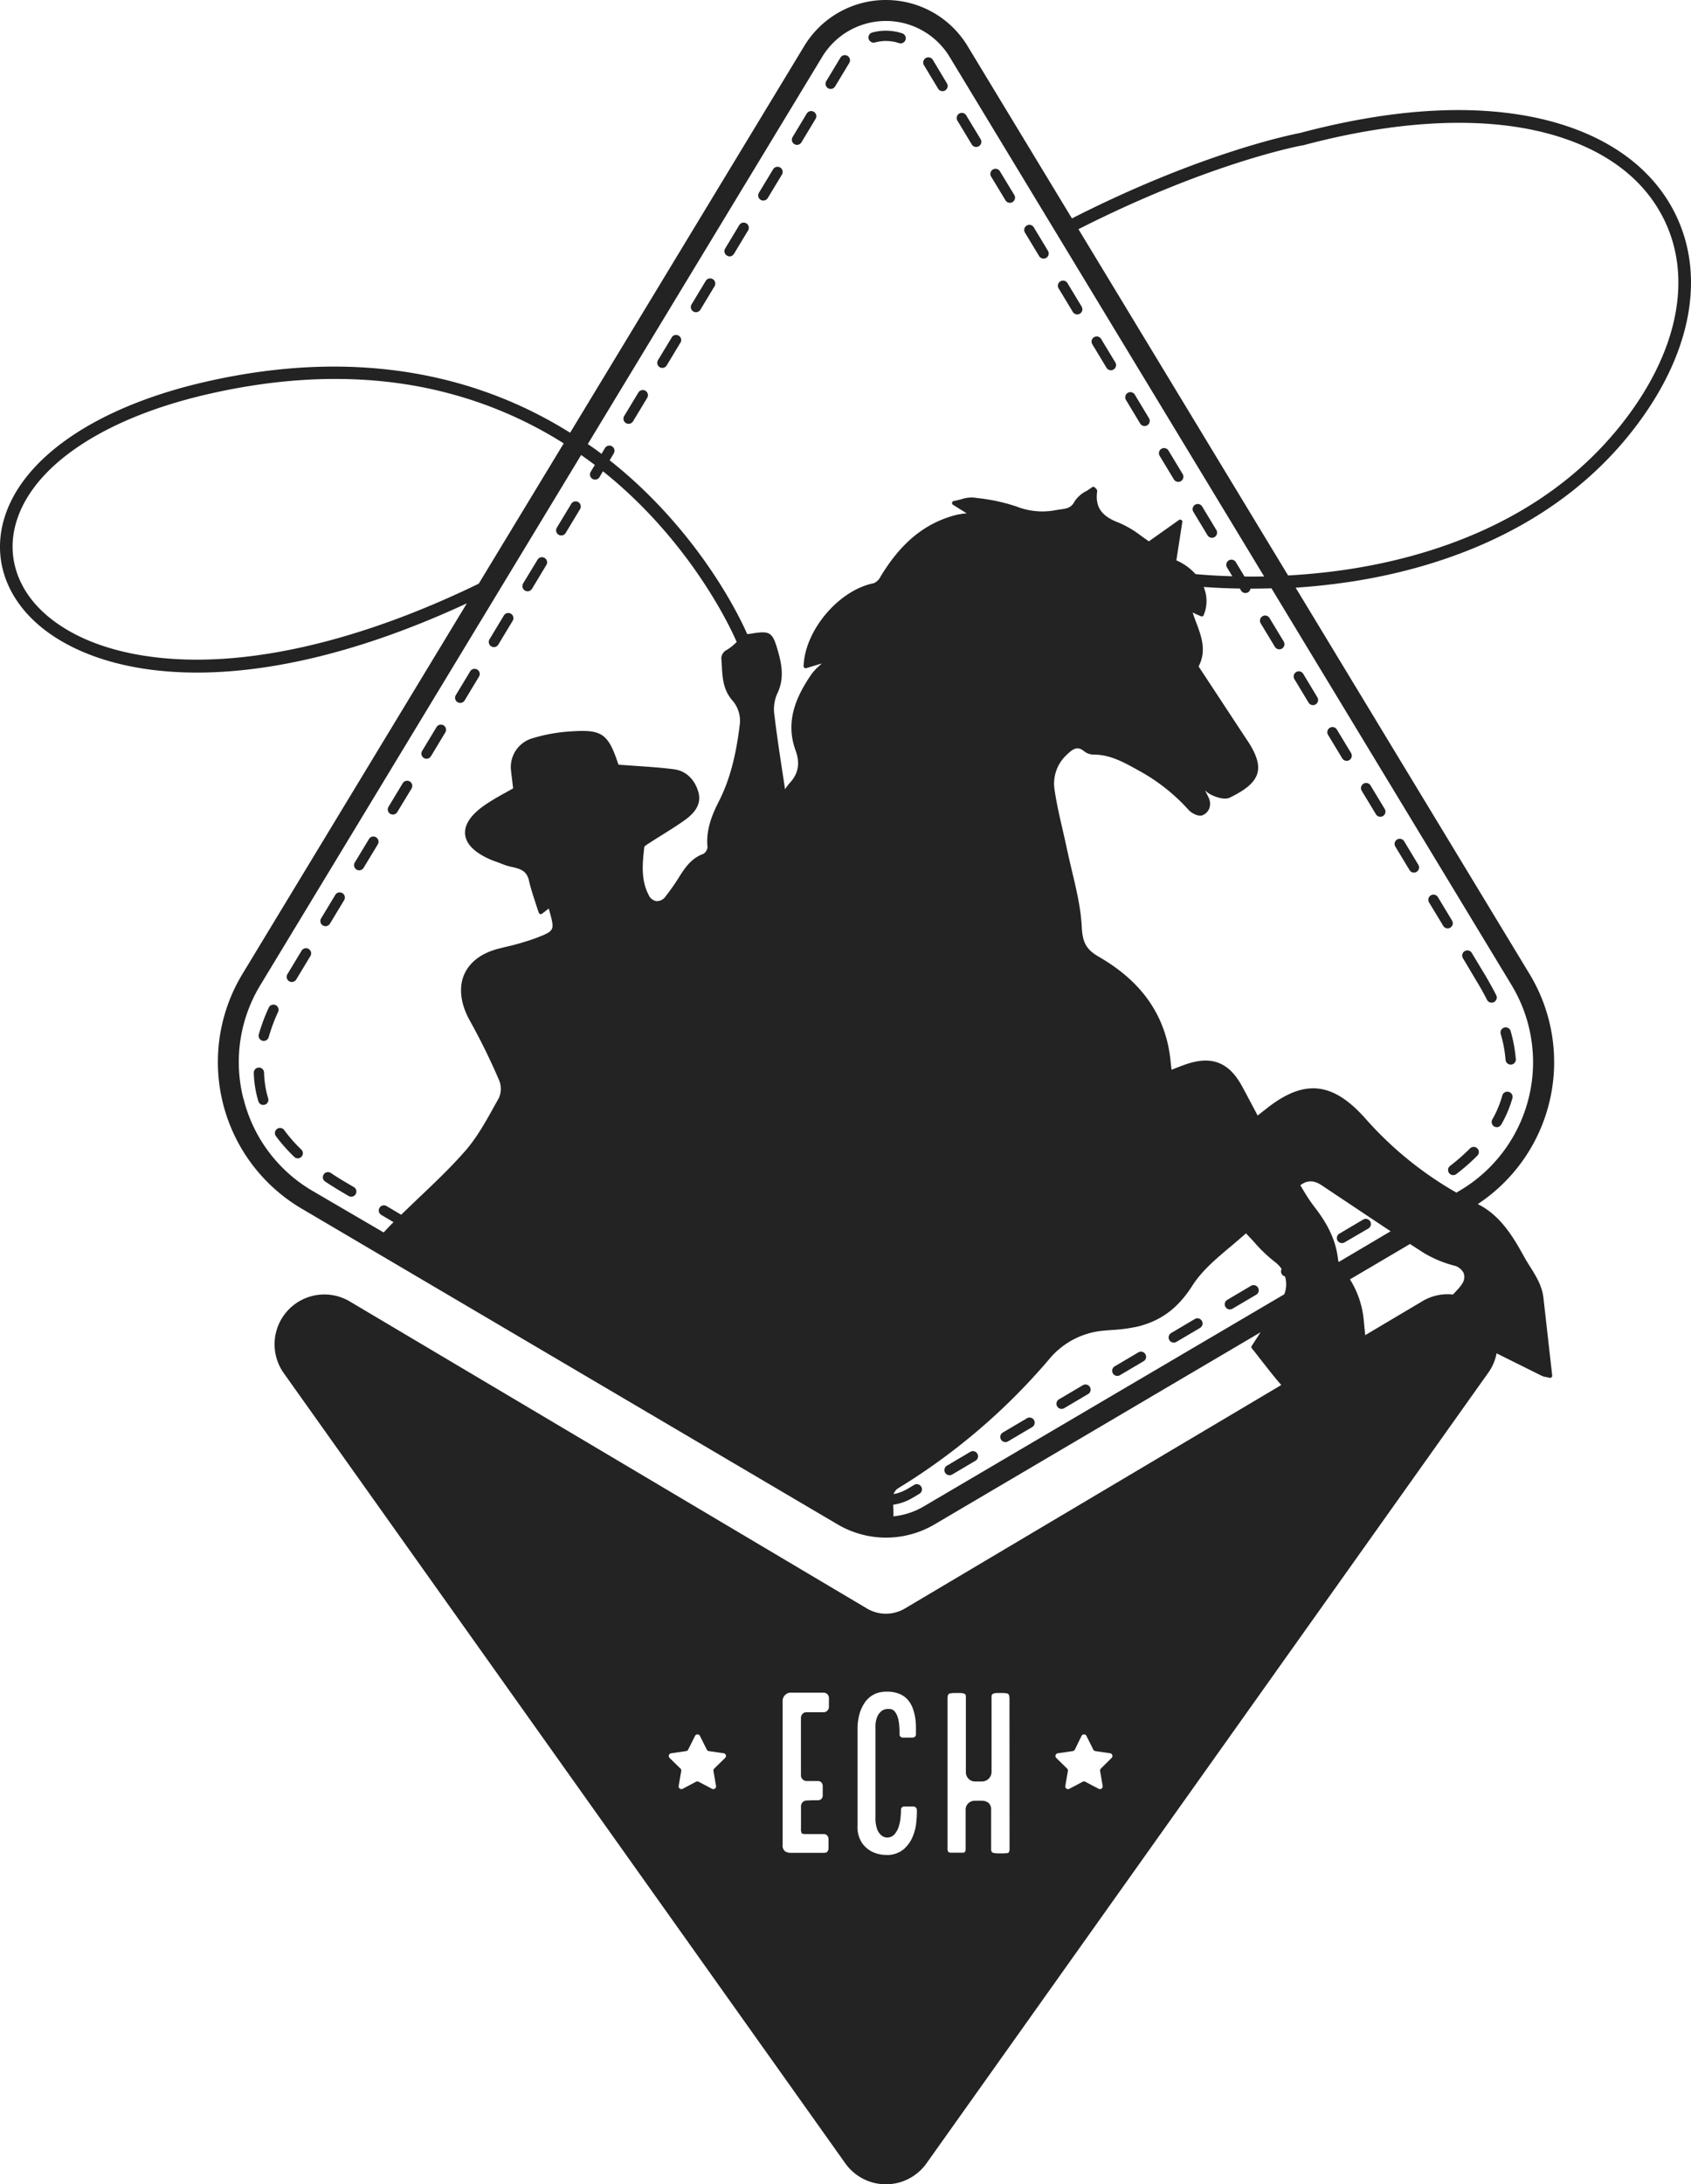 <svg xmlns="http://www.w3.org/2000/svg" viewBox="0 0 493.07 636.54"><defs><style>.cls-1{fill:#232323;}</style></defs><title>logo-232323</title><g id="Layer_2" data-name="Layer 2"><g id="Layer_1-2" data-name="Layer 1"><path class="cls-1" d="M192.34,107a1.46,1.46,0,0,0,.77.22,1.5,1.5,0,0,0,1.29-.73l4.13-6.85A1.5,1.5,0,0,0,196,98.12L191.83,105A1.5,1.5,0,0,0,192.34,107Z"/><path class="cls-1" d="M212,74.5a1.46,1.46,0,0,0,.77.22A1.5,1.5,0,0,0,214,74l4.13-6.85a1.5,1.5,0,0,0-2.57-1.55l-4.13,6.85A1.5,1.5,0,0,0,212,74.5Z"/><path class="cls-1" d="M202.16,90.77a1.54,1.54,0,0,0,.77.21,1.51,1.51,0,0,0,1.29-.72l4.13-6.85a1.5,1.5,0,0,0-2.57-1.55l-4.13,6.85A1.5,1.5,0,0,0,202.16,90.77Z"/><path class="cls-1" d="M153.06,172.09a1.46,1.46,0,0,0,.77.22,1.51,1.51,0,0,0,1.29-.72l4.13-6.85a1.5,1.5,0,1,0-2.56-1.55L152.55,170A1.5,1.5,0,0,0,153.06,172.09Z"/><path class="cls-1" d="M123.6,220.89a1.46,1.46,0,0,0,.77.22,1.5,1.5,0,0,0,1.29-.73l4.13-6.85a1.5,1.5,0,1,0-2.56-1.55l-4.14,6.85A1.5,1.5,0,0,0,123.6,220.89Z"/><path class="cls-1" d="M143.24,188.36a1.46,1.46,0,0,0,.77.22,1.5,1.5,0,0,0,1.29-.73l4.13-6.85a1.5,1.5,0,1,0-2.56-1.55l-4.14,6.85A1.5,1.5,0,0,0,143.24,188.36Z"/><path class="cls-1" d="M162.88,155.83a1.44,1.44,0,0,0,.77.21,1.49,1.49,0,0,0,1.29-.72l4.13-6.85a1.5,1.5,0,1,0-2.56-1.55l-4.14,6.85A1.5,1.5,0,0,0,162.88,155.83Z"/><path class="cls-1" d="M133.42,204.63a1.54,1.54,0,0,0,.77.21,1.51,1.51,0,0,0,1.29-.72l4.13-6.85a1.5,1.5,0,1,0-2.56-1.55l-4.14,6.85A1.5,1.5,0,0,0,133.42,204.63Z"/><path class="cls-1" d="M182.52,123.3a1.54,1.54,0,0,0,.77.21,1.51,1.51,0,0,0,1.29-.72l4.13-6.85a1.5,1.5,0,1,0-2.57-1.55L182,121.24A1.5,1.5,0,0,0,182.52,123.3Z"/><path class="cls-1" d="M113.78,237.16a1.54,1.54,0,0,0,.77.21,1.49,1.49,0,0,0,1.29-.72L120,229.8a1.5,1.5,0,1,0-2.57-1.55l-4.14,6.85A1.5,1.5,0,0,0,113.78,237.16Z"/><path class="cls-1" d="M303,74.64a1.51,1.51,0,0,0,1.28.72,1.55,1.55,0,0,0,.78-.21,1.5,1.5,0,0,0,.51-2.06l-4.14-6.85a1.5,1.5,0,0,0-2.57,1.55Z"/><path class="cls-1" d="M322.64,107.17a1.49,1.49,0,0,0,1.28.72,1.55,1.55,0,0,0,.78-.21,1.5,1.5,0,0,0,.51-2.06l-4.14-6.85a1.5,1.5,0,0,0-2.57,1.55Z"/><path class="cls-1" d="M312.82,90.9a1.5,1.5,0,0,0,1.28.73,1.46,1.46,0,0,0,.78-.22,1.5,1.5,0,0,0,.51-2.06l-4.14-6.85a1.5,1.5,0,0,0-2.57,1.55Z"/><path class="cls-1" d="M332.46,123.43a1.5,1.5,0,0,0,1.28.73,1.46,1.46,0,0,0,.78-.22,1.51,1.51,0,0,0,.51-2.06L330.89,115a1.5,1.5,0,0,0-2.57,1.56Z"/><path class="cls-1" d="M342.28,139.7a1.52,1.52,0,0,0,2.06.51,1.51,1.51,0,0,0,.51-2.06l-4.14-6.85a1.5,1.5,0,1,0-2.57,1.55Z"/><path class="cls-1" d="M352.1,156a1.51,1.51,0,0,0,1.28.72,1.5,1.5,0,0,0,1.29-2.27l-4.14-6.85a1.5,1.5,0,0,0-2.57,1.55Z"/><path class="cls-1" d="M221.8,58.23a1.46,1.46,0,0,0,.77.22,1.52,1.52,0,0,0,1.29-.72L228,50.88a1.5,1.5,0,1,0-2.57-1.55l-4.13,6.84A1.5,1.5,0,0,0,221.8,58.23Z"/><path class="cls-1" d="M231.62,42a1.54,1.54,0,0,0,.77.21,1.5,1.5,0,0,0,1.29-.72l4.13-6.85a1.5,1.5,0,0,0-2.57-1.55l-4.13,6.85A1.5,1.5,0,0,0,231.62,42Z"/><path class="cls-1" d="M255.14,12.37a12.13,12.13,0,0,1,7,.19,1.34,1.34,0,0,0,.48.08,1.5,1.5,0,0,0,.47-2.92,15.25,15.25,0,0,0-8.75-.25,1.5,1.5,0,0,0,.79,2.9Z"/><path class="cls-1" d="M293.18,58.37a1.5,1.5,0,0,0,1.29.73,1.46,1.46,0,0,0,.77-.22,1.5,1.5,0,0,0,.51-2.06L291.61,50a1.5,1.5,0,1,0-2.56,1.55Z"/><path class="cls-1" d="M283.36,42.11a1.51,1.51,0,0,0,1.29.72,1.46,1.46,0,0,0,.77-.22,1.5,1.5,0,0,0,.51-2.06l-4.14-6.84a1.5,1.5,0,1,0-2.56,1.55Z"/><path class="cls-1" d="M273.54,25.84a1.49,1.49,0,0,0,1.29.72,1.44,1.44,0,0,0,.77-.21,1.5,1.5,0,0,0,.51-2.06L272,17.44A1.5,1.5,0,1,0,269.41,19Z"/><path class="cls-1" d="M241.44,25.7a1.46,1.46,0,0,0,.77.22,1.51,1.51,0,0,0,1.29-.73l4.13-6.84a1.5,1.5,0,0,0-2.57-1.56l-4.13,6.85A1.5,1.5,0,0,0,241.44,25.7Z"/><path class="cls-1" d="M439.9,318.19a1.51,1.51,0,0,0-1.85,1.05,30.36,30.36,0,0,1-2.92,7,1.51,1.51,0,0,0,1.3,2.24,1.52,1.52,0,0,0,1.31-.76A33.6,33.6,0,0,0,441,320,1.49,1.49,0,0,0,439.9,318.19Z"/><path class="cls-1" d="M439,308.86a1.51,1.51,0,0,0,1.5,1.38h.12a1.49,1.49,0,0,0,1.37-1.61,42.26,42.26,0,0,0-1.51-8.15,1.5,1.5,0,0,0-2.89.83A37.77,37.77,0,0,1,439,308.86Z"/><path class="cls-1" d="M430.65,286.09c1.09,1.79,2.07,3.57,2.94,5.28a1.5,1.5,0,1,0,2.68-1.36c-.9-1.78-1.93-3.62-3-5.47l-4.13-6.85a1.5,1.5,0,0,0-2.57,1.55Z"/><path class="cls-1" d="M364.74,374.73l-6.89,4.07a1.5,1.5,0,0,0,.77,2.79,1.5,1.5,0,0,0,.76-.21l6.89-4.07a1.5,1.5,0,1,0-1.53-2.58Z"/><path class="cls-1" d="M428.68,334.63a58.9,58.9,0,0,1-5.86,5.13,1.5,1.5,0,0,0,.92,2.69,1.47,1.47,0,0,0,.91-.31,61.43,61.43,0,0,0,6.16-5.4,1.5,1.5,0,0,0-2.13-2.11Z"/><path class="cls-1" d="M420.84,269.83a1.5,1.5,0,0,0,1.28.72,1.46,1.46,0,0,0,.77-.22,1.49,1.49,0,0,0,.51-2.05l-4.13-6.85A1.5,1.5,0,0,0,416.7,263Z"/><path class="cls-1" d="M390,361.53a1.5,1.5,0,0,0,1.3.73,1.41,1.41,0,0,0,.76-.21L399,358a1.5,1.5,0,0,0-1.53-2.59l-6.89,4.07A1.51,1.51,0,0,0,390,361.53Z"/><path class="cls-1" d="M381.56,204.76a1.49,1.49,0,0,0,2.06.51,1.5,1.5,0,0,0,.5-2.06L380,196.36a1.5,1.5,0,1,0-2.57,1.55Z"/><path class="cls-1" d="M371.74,188.5a1.5,1.5,0,0,0,1.28.72,1.58,1.58,0,0,0,.78-.21,1.51,1.51,0,0,0,.51-2.06l-4.14-6.85a1.5,1.5,0,0,0-2.57,1.55Z"/><path class="cls-1" d="M411,253.56a1.48,1.48,0,0,0,1.28.73,1.43,1.43,0,0,0,.77-.22,1.5,1.5,0,0,0,.51-2.06l-4.13-6.85a1.5,1.5,0,0,0-2.57,1.55Z"/><path class="cls-1" d="M401.2,237.29a1.49,1.49,0,0,0,2.06.51,1.5,1.5,0,0,0,.5-2.06l-4.13-6.84a1.5,1.5,0,1,0-2.57,1.55Z"/><path class="cls-1" d="M391.38,221a1.47,1.47,0,0,0,1.28.72,1.58,1.58,0,0,0,.78-.21,1.51,1.51,0,0,0,.51-2.06l-4.14-6.85a1.5,1.5,0,0,0-2.57,1.55Z"/><path class="cls-1" d="M103.18,345.94l-2.52-1.48c-1.48-.87-2.9-1.77-4.23-2.66a1.5,1.5,0,0,0-1.67,2.49c1.38.93,2.85,1.85,4.37,2.75l2.52,1.49a1.5,1.5,0,0,0,1.53-2.59Z"/><path class="cls-1" d="M90,276.54a1.5,1.5,0,0,0-2.06.51l-4.14,6.85a1.49,1.49,0,0,0,.51,2.05,1.46,1.46,0,0,0,.78.22,1.51,1.51,0,0,0,1.28-.72l4.14-6.85A1.51,1.51,0,0,0,90,276.54Z"/><path class="cls-1" d="M77,312.57a1.5,1.5,0,0,0-3,.08,31.41,31.41,0,0,0,1.33,8.26A1.49,1.49,0,0,0,76.75,322a1.72,1.72,0,0,0,.44-.06,1.5,1.5,0,0,0,1-1.87A28.45,28.45,0,0,1,77,312.57Z"/><path class="cls-1" d="M94.92,269.9a1.49,1.49,0,0,0,1.28-.72l4.14-6.85a1.5,1.5,0,1,0-2.57-1.55l-4.14,6.85a1.5,1.5,0,0,0,.51,2.06A1.45,1.45,0,0,0,94.92,269.9Z"/><path class="cls-1" d="M82.9,329.36a1.5,1.5,0,1,0-2.42,1.77A47,47,0,0,0,86,337.32,1.5,1.5,0,0,0,88,335.14,43.06,43.06,0,0,1,82.9,329.36Z"/><path class="cls-1" d="M80.37,292.9a1.51,1.51,0,0,0-2,.74,52.46,52.46,0,0,0-2.88,7.7,1.5,1.5,0,1,0,2.88.82,50.48,50.48,0,0,1,2.72-7.27A1.5,1.5,0,0,0,80.37,292.9Z"/><path class="cls-1" d="M348.38,384.39l-6.88,4.07a1.5,1.5,0,0,0,1.52,2.59l6.89-4.07a1.5,1.5,0,0,0-1.53-2.59Z"/><path class="cls-1" d="M332,394.06l-6.89,4.07a1.5,1.5,0,1,0,1.52,2.58l6.89-4.07a1.5,1.5,0,0,0-1.52-2.58Z"/><path class="cls-1" d="M315.67,403.72l-6.89,4.07a1.5,1.5,0,0,0,.76,2.79,1.41,1.41,0,0,0,.76-.21l6.89-4.07a1.5,1.5,0,1,0-1.52-2.58Z"/><path class="cls-1" d="M283,423.05l-6.89,4.07a1.5,1.5,0,0,0,.76,2.79,1.54,1.54,0,0,0,.77-.21l6.88-4.07a1.5,1.5,0,0,0-1.52-2.58Z"/><path class="cls-1" d="M109.65,244a1.5,1.5,0,0,0-2.06.5l-4.14,6.85a1.5,1.5,0,0,0,.51,2.06,1.46,1.46,0,0,0,.78.22,1.5,1.5,0,0,0,1.28-.73l4.14-6.84A1.51,1.51,0,0,0,109.65,244Z"/><path class="cls-1" d="M299.31,413.39l-6.89,4.06a1.5,1.5,0,0,0,.76,2.8A1.54,1.54,0,0,0,294,420l6.88-4.07a1.5,1.5,0,1,0-1.52-2.58Z"/><path class="cls-1" d="M486.09,58.08C478.5,46.2,465.25,38,447.78,34.29c-19.22-4.05-42.36-2.54-68.78,4.48-1.7.32-28.36,5.52-66.44,24.88L282.13,13.42a27.84,27.84,0,0,0-47.63,0L166.24,126.11c-23.82-14.93-58.82-25.81-106.69-14.76C26.85,118.9,4.84,134.55.68,153.21c-2.49,11.17,1.89,22.13,12,30.08C22.27,190.8,37.33,196,57.43,196c20.94,0,47.35-5.65,78.7-20.18l-65.43,108A49.56,49.56,0,0,0,88,352.24l156.24,92a27.84,27.84,0,0,0,28.25,0l95.08-56L365,392.2a.6.6,0,0,0,0,.71c.84,1,1.68,2.12,2.54,3.22,2,2.53,4,5.15,6.23,7.69,4.37,5.1,10.58,7.12,18.46,6a15.1,15.1,0,0,0,7.3-3.53c.78-.66.44-2.11.05-3.79-.15-.61-.29-1.23-.36-1.74l-.06-.43c0-.25-.07-.51-.1-.77-.15-1.62-.3-3.25-.46-4.88q-.44-4.76-.91-9.51a27.17,27.17,0,0,0-4.06-12.34l17.5-10.31,3.87,2.51a33.74,33.74,0,0,0,8.78,3.73,4.29,4.29,0,0,1,3,2.24,3.46,3.46,0,0,1-.42,3.07,11.53,11.53,0,0,1-1.61,2l-.64.71a8.47,8.47,0,0,0-2.36,7.05,7.84,7.84,0,0,0,4.46,5.37c5.87,3.05,11.89,6.05,17.72,8.94l5.63,2.8a4.25,4.25,0,0,0,1.19.34l1.1.24a.62.62,0,0,0,.55-.14.64.64,0,0,0,.2-.52l-2.56-22.67c-.4-3.52-2.18-6.35-3.9-9.08-.58-.93-1.18-1.88-1.72-2.85C441,360,437.32,354.14,431,350.94l-.1-.05a49.56,49.56,0,0,0,15.09-67.05h0l-68.2-112.58c4.73-.31,9.79-.82,15.07-1.59C417,166.13,450.64,156,474,128,494.09,103.86,498.62,77.71,486.09,58.08ZM239.73,16.58a21.73,21.73,0,0,1,37.17,0L368.61,168c-2,0-3.94.05-5.74,0l-2.52-4.18a1.5,1.5,0,1,0-2.57,1.55l1.55,2.56c-4.79-.13-8.49-.42-10.74-.63a16,16,0,0,0-5.58-4l1.73-11.16a.62.62,0,0,0-.28-.62.61.61,0,0,0-.67,0L335,157.75c-.7-.47-1.42-1-2.16-1.51a29.56,29.56,0,0,0-6.62-3.92c-5.09-1.91-6.92-4.57-6.3-9.18a1,1,0,0,0-.42-.82l-.25-.25a.6.6,0,0,0-.82-.08c-.5.38-1.05.72-1.63,1.09a8.87,8.87,0,0,0-3.44,3c-1,1.95-2.39,2.13-4.14,2.37l-1.21.18a20.56,20.56,0,0,1-11.55-1,53.07,53.07,0,0,0-11.52-2.49L284,145a9.63,9.63,0,0,0-3.71.49c-.68.18-1.39.36-2.18.51a.63.63,0,0,0-.49.49.59.59,0,0,0,.28.63l4,2.49-.26,0a21,21,0,0,0-3,.49c-9,2.37-15.93,8.07-21.87,17.91a4,4,0,0,1-2,1.95c-10.16,2-20.1,13.7-20.45,24.15a.59.59,0,0,0,.24.5.6.6,0,0,0,.55.1l4.51-1.37-.75.71a15.22,15.22,0,0,0-2.32,2.51c-4.07,6-7.79,13.35-4.56,22.16,1.34,3.66.81,6.72-1.63,9.36a16,16,0,0,0-1.46,1.92c-.23-1.58-.47-3.16-.71-4.73-.83-5.47-1.69-11.12-2.36-16.69a11.52,11.52,0,0,1,.71-6.25c2.32-4.59,1.36-8.94.18-13-1.47-5.09-2.24-5.57-7.51-4.7a13.37,13.37,0,0,1-1.34.15c-1.51-3.48-12-26.34-35.27-46.64-1.53-1.33-3.15-2.67-4.83-4l1.19-2a1.5,1.5,0,0,0-2.57-1.56l-1,1.69c-1.28-1-2.6-1.92-4-2.86ZM62.06,192.14c-19.72.79-36.45-3.38-47.1-11.74-9-7-12.87-16.66-10.7-26.4,3.85-17.24,24.82-31.85,56.11-39.08,25.94-6,50.17-6,72,.11a119.84,119.84,0,0,1,32,14.18L139.59,170.1C111.79,183.6,85,191.23,62.06,192.14Zm8.9,128a43.14,43.14,0,0,1,5-33.14L169.45,132.6c1.34.93,2.65,1.9,4,2.89l-1.21,2a1.5,1.5,0,0,0,.51,2.06,1.46,1.46,0,0,0,.77.22,1.5,1.5,0,0,0,1.29-.73l1-1.7c1.42,1.14,2.83,2.3,4.21,3.51,24.13,21,34.49,45.56,34.59,45.81a1.6,1.6,0,0,0,.23.38,14.26,14.26,0,0,1-3.14,2.48h0a2.81,2.81,0,0,0-1.37,2.32c.06.74.1,1.47.14,2.21.19,3.51.39,7.13,3.28,10.3a9.1,9.1,0,0,1,2,6.45c-1.13,9.54-3,16.58-6.18,22.81-2,3.95-3.77,8.29-3.27,13.3a2.68,2.68,0,0,1-1.18,1.91c-3.41,1.22-5.28,3.86-7.05,6.68a63.45,63.45,0,0,1-4,5.73,3.11,3.11,0,0,1-2.64,1.38,3,3,0,0,1-2.29-1.81c-2.37-4.5-1.78-9.54-1.26-14,.06-.24.85-.72,1.23-1,.18-.1.34-.2.49-.3,1.17-.76,2.35-1.49,3.53-2.23,2.26-1.41,4.61-2.87,6.8-4.47,3.33-2.45,4.54-5.06,3.7-8-1.09-3.76-3.69-6.18-7.12-6.62-3.76-.49-7.48-.73-11.42-1l-4.71-.33c-.07-.15-.15-.34-.22-.54-2.85-8.46-4.71-9.75-13.29-9.19a47.77,47.77,0,0,0-12.07,2.17,8.73,8.73,0,0,0-5.79,9.3c.14,1.3.3,2.59.46,3.89l.15,1.26c-.83.48-1.65.94-2.48,1.4a65.1,65.1,0,0,0-6,3.62c-3.93,2.8-5.79,5.63-5.52,8.39s2.63,5.17,7,7.17c.74.33,1.5.61,2.25.88.59.21,1.19.43,1.77.67a15.46,15.46,0,0,0,2.57.76c2.31.54,4.31,1,5,3.88.49,2.17,1.17,4.25,1.89,6.45.32,1,.64,2,1,3a.63.63,0,0,0,.4.41.61.61,0,0,0,.56-.1l1.93-1.5c.07.21.13.41.19.61,1.62,5.86,1.62,5.86-4.1,8.06a73.67,73.67,0,0,1-8.79,2.54l-1.77.44c-5.08,1.27-8.61,3.92-10.21,7.66s-1,8.58,1.69,13.36a188.15,188.15,0,0,1,8.59,17.5,6.53,6.53,0,0,1-.11,5l-1.28,2.29c-2.56,4.62-5.21,9.4-8.66,13.3-4.39,5-9.3,9.62-14.05,14.13-1.48,1.42-3,2.87-4.51,4.33l-4.25-2.51a1.5,1.5,0,1,0-1.53,2.58l3.55,2.1c-.93.91-1.85,1.87-2.88,3L91.05,347A43.08,43.08,0,0,1,71,320.15ZM269.34,439a21.75,21.75,0,0,1-8.83,2.89c0-1.13,0-2.26-.07-3.39a15.07,15.07,0,0,0,5.65-2l2-1.19a1.5,1.5,0,0,0-1.53-2.59l-2,1.2a12.6,12.6,0,0,1-4,1.49,3.35,3.35,0,0,1,1.28-1.68A182.54,182.54,0,0,0,306,396a23.15,23.15,0,0,1,16.13-8.25c.7-.07,1.39-.12,2.09-.17a45.37,45.37,0,0,0,7.77-1.06c6.74-1.75,11.57-5.4,15.66-11.83,2.77-4.35,6.94-7.86,11-11.27,1.56-1.31,3.17-2.67,4.65-4,.83.85,1.61,1.7,2.37,2.52a42.56,42.56,0,0,0,6.08,5.82,8.05,8.05,0,0,1,1.95,2.05,1.49,1.49,0,0,0,1,2.16,8.15,8.15,0,0,1-.21,5.2Zm121-71.23a5.88,5.88,0,0,1-.22-1c-.74-6.47-4.1-11.52-6.95-15.19a45.82,45.82,0,0,1-3-4.49c-.34-.56-.68-1.13-1-1.7,2-1.49,3.94-1.48,6.17,0l8.85,5.9c3.71,2.48,7.49,5,11.3,7.52ZM440.71,287a43.45,43.45,0,0,1-15.12,60l-.92.55a104.22,104.22,0,0,1-26.31-21.33c-9.44-10.76-17.65-11.85-28.33-3.74l-2.55,2-.77.61c-.44-.84-.87-1.65-1.3-2.45-1.13-2.14-2.2-4.18-3.31-6.2-3.82-6.95-8.89-8.87-16.43-6.24-1.1.39-2.2.81-3.29,1.24l-.77.3c-.08-.6-.14-1.19-.21-1.77a50.28,50.28,0,0,0-.73-5.07c-2.36-11.05-9-19.57-20.24-26.06-3.6-2.07-4.76-4.08-5-8.61-.26-5.53-1.59-11.08-2.87-16.44-.51-2.12-1-4.32-1.48-6.48-.4-1.93-.85-3.85-1.29-5.77-.85-3.69-1.73-7.51-2.28-11.3A11.4,11.4,0,0,1,311,220c1.82-1.74,3.16-2.76,5.2-1a4.44,4.44,0,0,0,2.69.9c4.82,0,8.76,2.23,12.93,4.53l.39.22a54.76,54.76,0,0,1,14.4,11.41c.83.91,2.86,2,4,1.52a3.47,3.47,0,0,0,2-2,4.1,4.1,0,0,0-.25-3.26c-.32-.66-.64-1.31-1-2a7.52,7.52,0,0,0,1.71,1.25c.6.3,3.69,1.77,5.54.86,4.84-2.36,7.22-4.46,8-7,.67-2.29,0-4.95-2.25-8.63-.2-.33-.43-.65-.65-1s-.27-.39-.39-.58l-13.82-21c2.39-4.6.81-8.79-.72-12.85-.36-.94-.72-1.9-1-2.88l.74.37c.38.18.77.35,1.16.51l.49.21a.6.6,0,0,0,.8-.31,10.6,10.6,0,0,0,0-8.22c2.68.2,6.27.4,10.55.46l.35.58a1.49,1.49,0,0,0,2.06.51,1.52,1.52,0,0,0,.7-1.06h0q2.9,0,6.11-.09Zm30.43-161.33c-22.55,27.08-55.28,36.89-78.76,40.35-5.94.87-11.59,1.39-16.79,1.68L314.46,66.79c38.5-19.53,65-24.37,65.26-24.42l.16,0C405.4,35.54,428.62,34,447,37.88,463.51,41.35,476,49,483,60.05,494.63,78.27,490.2,102.8,471.14,125.68Z"/><path class="cls-1" d="M432.71,381.92a14.25,14.25,0,0,0-18.09-2.65L263.86,468.74a10.84,10.84,0,0,1-11.08,0L102,379.27a14.52,14.52,0,0,0-19.25,20.9L246.48,630.44a14.53,14.53,0,0,0,23.67,0L433.86,400.17A14.24,14.24,0,0,0,432.71,381.92ZM211.42,512.3l-3.16,3.09a.79.79,0,0,0-.23.7l.75,4.36a.8.8,0,0,1-1.16.84l-3.91-2.06a.83.83,0,0,0-.75,0l-3.91,2.06a.8.8,0,0,1-1.16-.84l.75-4.36a.79.79,0,0,0-.23-.7l-3.16-3.09a.79.79,0,0,1,.44-1.36l4.37-.64a.77.77,0,0,0,.6-.43l2-4a.8.8,0,0,1,1.43,0l2,4a.77.77,0,0,0,.6.43l4.37.64A.79.79,0,0,1,211.42,512.3Zm30.28-14.95a1.57,1.57,0,0,1-1.63,1.63h-4.9a1.5,1.5,0,0,0-1.17.49,1.69,1.69,0,0,0-.46,1.21v16.64a1.67,1.67,0,0,0,1.7,1.7h3.26a1.29,1.29,0,0,1,1,.42,1.45,1.45,0,0,1,.39,1v2.81a1.33,1.33,0,0,1-1.37,1.37h-1.37l-1.89.07a1.67,1.67,0,0,0-1.7,1.69v6.4a3,3,0,0,0,.2,1.47c.13.15.61.23,1.43.23h5a1.29,1.29,0,0,1,1,.42,1.44,1.44,0,0,1,.39,1v2.61a1.92,1.92,0,0,1-.26,1,1.21,1.21,0,0,1-1.11.43h-9.66a2.87,2.87,0,0,1-1.66-.46,2.12,2.12,0,0,1-.69-1.89v-41.9a2.36,2.36,0,0,1,.69-1.7,2.2,2.2,0,0,1,1.66-.72h9.53a1.59,1.59,0,0,1,1.17.46,1.57,1.57,0,0,1,.46,1.17Zm25.49,33.51a14.12,14.12,0,0,1-1.05,4.34,9.87,9.87,0,0,1-2.71,3.76,7.58,7.58,0,0,1-5.15,1.6,9.43,9.43,0,0,1-4.11-1,8,8,0,0,1-2.84-2.52,8.3,8.3,0,0,1-1.28-5V503.81a15.21,15.21,0,0,1,.92-5.42,12.09,12.09,0,0,1,1-1.95,7.56,7.56,0,0,1,1.53-1.77,7.14,7.14,0,0,1,2.16-1.24,8.55,8.55,0,0,1,2.93-.45,9.19,9.19,0,0,1,3.76.68,6.53,6.53,0,0,1,2.44,1.8,8.14,8.14,0,0,1,1.41,2.51,15.12,15.12,0,0,1,.68,2.77,18.94,18.94,0,0,1,.2,2.65v2.05a.84.84,0,0,1-.29.65,1,1,0,0,1-.69.27H263.3a.93.93,0,0,1-1-1.05c0-.56,0-1.26-.07-2.09a12.3,12.3,0,0,0-.35-2.38,5.64,5.64,0,0,0-.92-2,2.05,2.05,0,0,0-1.73-.81,3.4,3.4,0,0,0-2,.45,4.25,4.25,0,0,0-1.34,1.6,7.28,7.28,0,0,0-.62,3.36v26.11a9.59,9.59,0,0,0,.49,3.49,4.26,4.26,0,0,0,1.14,1.73,2.7,2.7,0,0,0,1.7.72,2.8,2.8,0,0,0,2.19-.91,6.35,6.35,0,0,0,1.24-2.19,12.26,12.26,0,0,0,.55-2.64c.09-.92.13-1.68.13-2.29a.93.93,0,0,1,1.05-1h2.54a1,1,0,0,1,.75.29,1,1,0,0,1,.3.69A29.12,29.12,0,0,1,267.19,530.86Zm27.18,8c0,.74-.23,1.13-.68,1.17a16,16,0,0,1-1.67.07h-1a5.82,5.82,0,0,1-1.43-.16c-.39-.11-.59-.45-.59-1V527.5a2.57,2.57,0,0,0-.78-2.12,3.31,3.31,0,0,0-2.09-.62h-1.83a2.84,2.84,0,0,0-1.93.72,2.56,2.56,0,0,0-.81,2v5.35c0,1,0,1.88,0,2.62s0,1.37,0,1.89v1.56c0,.53-.17.85-.52,1l-.72,0c-.39,0-.81,0-1.27,0h-2.06a.86.86,0,0,1-.52-.3,1.54,1.54,0,0,1-.19-.94V495c0-.91.23-1.41.68-1.5a8.84,8.84,0,0,1,1.67-.13h1.17a4.45,4.45,0,0,1,1.27.16.8.8,0,0,1,.56.88v22a2.73,2.73,0,0,0,.75,1.92,2.55,2.55,0,0,0,2,.82h2a2.8,2.8,0,0,0,2.74-2.74V494.48a.86.86,0,0,1,.52-.92,3.78,3.78,0,0,1,1.31-.19H292a8.91,8.91,0,0,1,1.67.13c.45.09.68.59.68,1.5Zm29.75-26.56L321,515.39a.79.79,0,0,0-.23.7l.75,4.36a.8.8,0,0,1-1.16.84l-3.91-2.06a.83.83,0,0,0-.75,0l-3.9,2.06a.8.8,0,0,1-1.17-.84l.75-4.36a.76.76,0,0,0-.23-.7l-3.16-3.09a.8.8,0,0,1,.44-1.36l4.37-.64a.81.81,0,0,0,.61-.43l1.95-4a.8.8,0,0,1,1.43,0l2,4a.79.79,0,0,0,.6.43l4.37.64A.8.8,0,0,1,324.12,512.3Z"/></g></g></svg>